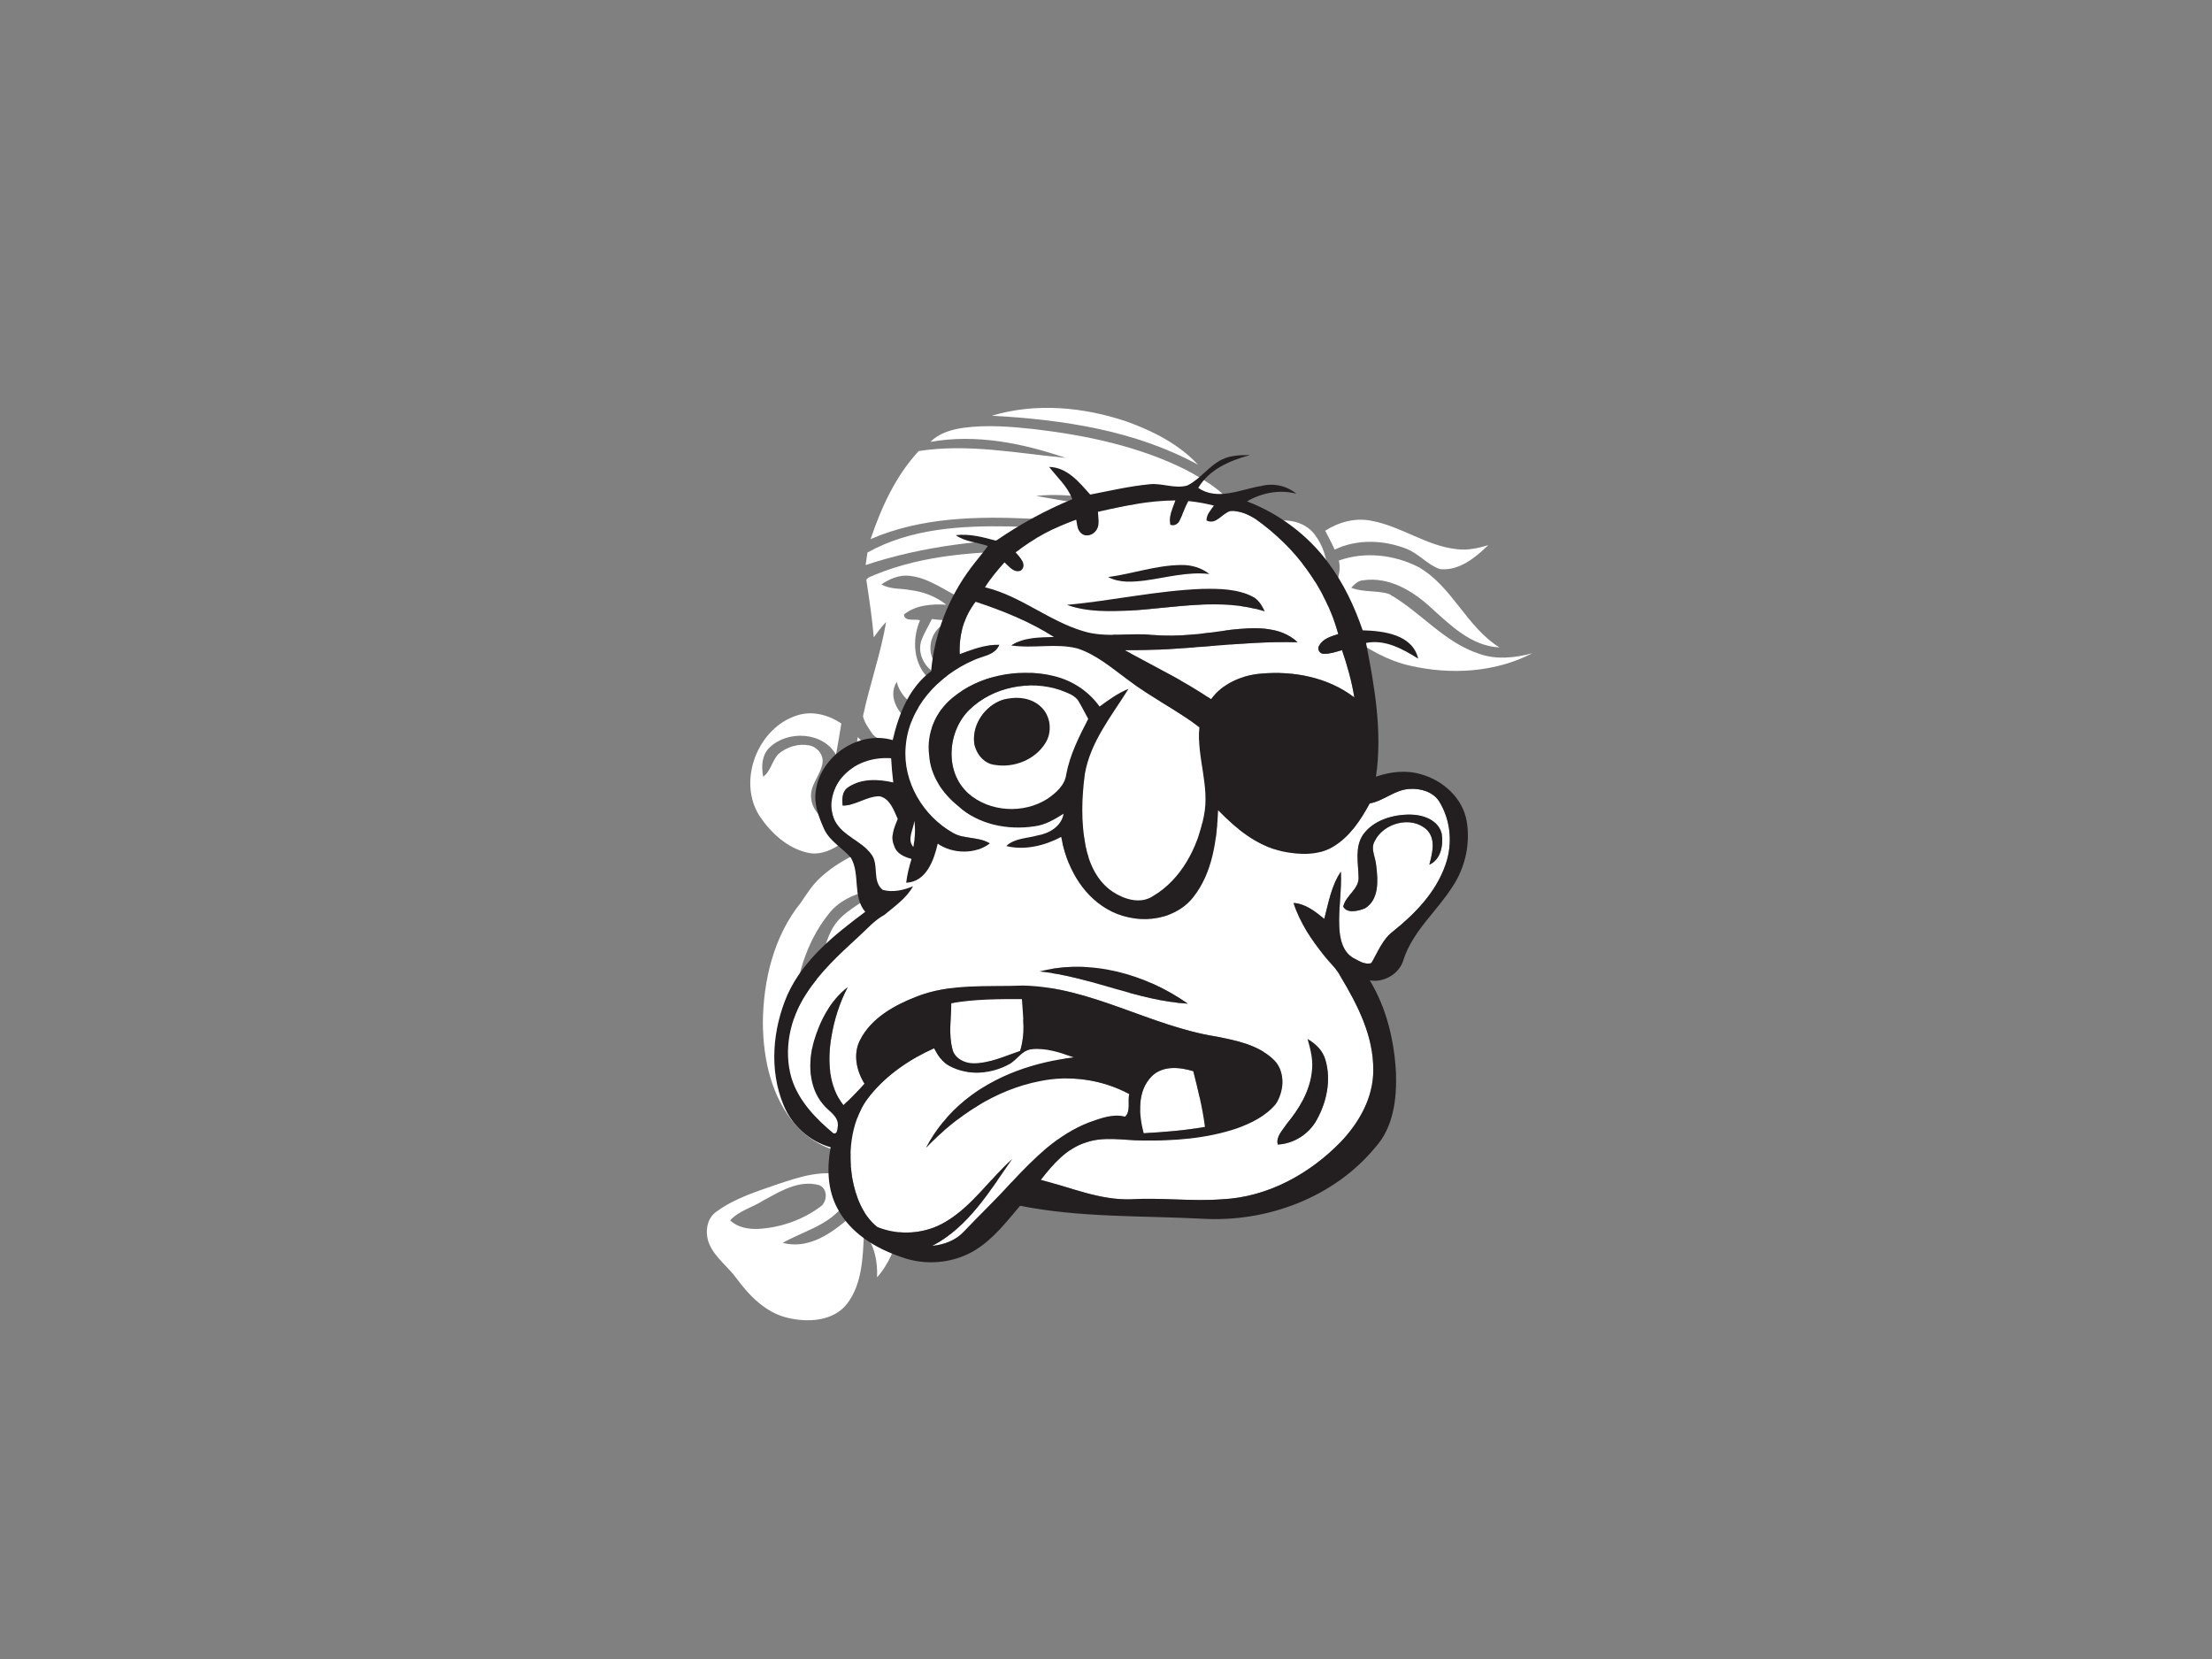 <?xml version="1.0" encoding="utf-8"?>
<!-- Generator: Adobe Illustrator 17.0.0, SVG Export Plug-In . SVG Version: 6.00 Build 0)  -->
<!DOCTYPE svg PUBLIC "-//W3C//DTD SVG 1.1//EN" "http://www.w3.org/Graphics/SVG/1.1/DTD/svg11.dtd">
<svg version="1.1" id="Layer_1" xmlns="http://www.w3.org/2000/svg" xmlns:xlink="http://www.w3.org/1999/xlink" x="0px" y="0px"
	 width="800px" height="600px" viewBox="0 0 800 600" enable-background="new 0 0 800 600" xml:space="preserve">
<rect x="0" y="0" width="800" height="600" fill="#808080" stroke="none"/>
<path fill="#FFFFFF" d="M358.72,150.35c15.93-4.8,33.31-3.15,48.92,2.16c9.42,3.42,18.75,8.14,25.65,15.57
	C410.52,155.64,384.3,151.75,358.72,150.35z"/>
<path fill="#FFFFFF" d="M348.51,154.71c8.49-1.13,17.08-0.43,25.55,0.49c18.93,2.24,37.98,6.22,55.11,14.86
	c7,3.79,14.47,8.06,18.33,15.34c1.69,2.49,2.92,5.26,3.57,8.21c-18.59-7.15-38.1-12.04-57.94-13.92c-6.11-0.5-12.28-1.03-18.39-0.33
	c25.69,4.71,52.34,7.47,76.21,18.82c0,1.78,0,3.55,0.02,5.33c-23.7-6.72-48.45-9.14-73.02-8.85c-21.91,0.37-44.02,2.75-64.89,9.7
	c0.21-1.52,0.45-3.02,0.67-4.52c15.52-8.71,33.84-9.76,51.25-9.46c19.1,0.45,38.1,2.73,57.2,3.29c-16.2-3.2-32.69-4.98-49.16-6.07
	c-19.54-0.92-39.92-0.55-58.16,7.38c3.89-11.48,9.07-22.9,17.41-31.85c17.65-2.77,35.51,0.76,53.11,2.47
	c-15.61-5.34-32.41-8.73-48.88-5.78C339.67,156.59,344.17,155.34,348.51,154.71z"/>
<path fill="#FFFFFF" d="M479.28,191.94c4.97-3.17,11-4.82,16.87-3.56c10.75,2.01,19.9,9.16,30.89,10.25
	c3.81,0.49,7.59-0.42,11.23-1.46c-4.71,4.49-10.47,9.33-17.43,8.67c-4.56-1.53-7.7-5.63-12.18-7.36c-8.23-3.23-17.9-3.6-25.96,0.3
	C481.65,196.45,480.45,194.2,479.28,191.94z"/>
<path fill="#FFFFFF" d="M461.44,188.46c5.18-0.84,10.93,0.59,14.14,5c5.67,7.53,6.3,19.26,0.23,26.73
	c-0.45-6.61,0.28-13.56-2.32-19.81c-0.77-2.18-2.77-3.38-4.74-4.31c3.16,8.4,5.02,18.3,1.06,26.74c-2.07,4.53-7.49,5.69-11.95,4.59
	c-1.02-2.27-2.21-4.45-3.68-6.46c-0.57-10.18,3.36-20.4,0.51-30.47c1.9,0.38,4.14,0.83,4.97,2.87c2.84,6.12,1.93,13.12,3,19.64
	C467.31,205.61,465.75,195.64,461.44,188.46z"/>
<path fill="#FFFFFF" d="M316.67,207.77c17.82-7.25,37.37-8.32,56.39-8.41c18.66,0.03,37.28,1.47,55.93,1.97
	c7.27,0.08,14.86,1.39,20.87,5.74c-0.11,6.94-0.11,13.96-1.89,20.72c-1.83-1.65-3.84-3.05-6.06-4.1c1.68,9.5,9.04,17.38,8.73,27.35
	c0.18,4.38-2.98,8.03-6.6,10.07c-3.88,2.38-8.38,3.34-12.78,4.22c5.23,6.58,15.36,4,20.56-1.29c1.53,12.46,2.16,25.07,0.92,37.58
	c-10.97-4.71-23.95-5.12-35.17-1.11c11.05,1.67,22.74,1.06,33.11,5.79c9.98,5.09,15.67,15.38,19.57,25.44
	c7.44,16.39,9.19,35.21,5.45,52.78c-2.43,11-7.97,22.36-18.38,27.77c-14.61,7.87-31.11,11.32-47.38,13.75
	c-11.87,1.58-23.87,2.68-35.85,2.21c-12.68-1.1-25.41-2.2-37.86-4.99c0.63-3.63,1.53-7.19,2.54-10.72
	c8.22,3.71,17.4,3.05,26.18,3.19c18.36,0.46,37.02,1.07,55.02-3.27c4.93-1.27,9.83-2.84,14.3-5.33
	c-28.18,3.88-56.79,7.06-85.21,3.88c-3.19-0.26-6.18-1.44-9.17-2.49c0.56-1.32,1.12-2.62,1.69-3.93c24.5,2,49.32,1.1,73.51-3.4
	c13.07-2.59,26.15-6.03,38.11-11.99c4.81-6.53,4.75-15.47,3.18-23.13c-2.64-11.26-8.32-21.86-16.2-30.32
	c-8.23-6.49-19.56-5.32-29.27-3.92c-28.68,4.92-57.94,6.24-86.95,4.11c-7.84-0.74-15.51,4.09-18.83,11.1
	c-2.92,6.37-4.76,13.2-5.91,20.1c-1.19,8.29-1.66,17.83,3.71,24.85c4.5,5.66,12.3,5.81,18.41,8.75c-0.55,1.1-1.08,2.2-1.61,3.31
	c-6.99-1.52-12.73-6.16-19.6-7.99c4.14,5.72,10.47,9.4,17.18,11.3c-1.57,3.38-3.17,6.75-4.5,10.24
	c-9.31,0.15-18.73-3.52-24.91-10.59c-8.91-10.04-11.91-23.95-12-37.06c0.12-15.36,3.92-31.35,13.73-43.49
	c2.24-3.29,4.37-6.74,7.41-9.37c8.43-7.64,19.46-11.33,30.08-14.8c-6.27-0.69-12.6-0.05-18.75,1.24
	c-1.6-12.33-0.03-24.76,1.86-36.96c3.18,3.21,6.55,7.72,11.68,7.01c2.22-0.11,6.35-1.6,5.06-4.47c-3.46-2.23-8.65-0.17-11.42-3.67
	c-1.34-2-2.95-4.08-3.44-6.44c2.43-11.43,6.42-22.52,8.37-34.06c-1.67,1.7-3.06,3.64-4.47,5.55c-0.59-6.98-1.66-13.89-2.69-20.81
	C314.04,208.56,315.56,208.38,316.67,207.77 M318.79,211.34c3.12,1.88,6.93,1.37,10.39,2.07c4.75,0.54,9.32,2.31,13.08,5.3
	c-5.27-0.34-11.08,0.09-15.34,3.55c0.24,2.71,3.94,1.48,5.83,2.06c-3.04,6.98-2.48,16.19,3.56,21.41c3.27,3,7.92,3.39,12.13,2.9
	c-1.3,2.66-2.39,5.85-5.46,6.94c-7.35,3.8-16.75-1.13-18.68-8.97c-3.62,5.93,1.32,12.65,6.49,15.6c3.54,0.88,7.23,0.94,10.88,1.01
	c-4.53,13.31-3.3,29.7,7.15,39.95c16.25,15.81,45.93,13.24,59.67-4.66c4.19-4.77,6.07-11.32,5.4-17.58
	c-0.67-2.8-0.98-6.34-3.89-7.75c0.04,4.57-0.49,9.22-2.68,13.31c-6.27,12.71-20.52,19.97-34.33,20.39c-5.23,0-11.06-0.03-15.27-3.6
	c-6.58-4.73-9.02-13.38-8.13-21.15c1.18-11.03,6.4-21.66,14.5-29.25c5.31-5.17,13.12-6.08,18.85-10.63
	c-10.59-1.03-19.55,5.31-28.45,9.95c3.1-7.36,8.78-13.07,13.94-18.98c-1.06-5.27-5.85-8.34-10.29-10.62
	c-3.46-1.7-6.26-4.48-9.83-5.94c-6.37-2.84-12.09-7.57-19.22-8.38C325.38,207.77,321.8,209.32,318.79,211.34 M400.94,225.29
	c2,4.74,3.25,9.76,5.31,14.48c1.58,3.64,4.69,6.88,8.77,7.45c4.99,0.71,10.34,0.11,14.78-2.4c4.3-2.44,7.22-6.97,8.08-11.8
	c0.31-5.25-2.79-10.05-6.73-13.27c2.2-0.9,7.49-1.34,6.09-4.85C424.35,213.22,412.08,219.52,400.94,225.29 M430.94,254.47
	c-4.31,1.24-8.72,0.12-12.8-1.36c4.16,7.52,15.03,7.69,21.75,3.79c3.47-1.84,3.67-6.11,2.28-9.36
	C439.06,250.71,435.39,253.56,430.94,254.47 M299.64,330.61c-8.14,10.21-11.98,23.41-12.48,36.33c-0.36,9.64,2.28,20.4,10.63,26.2
	c-7.06-14.08-4.56-30.57-0.98-45.26c1.55-5.14,2.61-10.76,6.26-14.91c4.01-4.6,9.96-6.84,14.14-11.26
	C310.59,322.59,303.81,325.15,299.64,330.61 M454.9,335.12c0.76,8.26,4.81,15.76,6.17,23.92c2.12,11.09,2.78,23.66-3.58,33.55
	c-2.18,3.62-5.88,5.73-9.23,8.08c4.46-0.78,9.19-1.6,12.82-4.54c5.48-4.25,7.3-11.55,7.35-18.19c0.01-11.07-3.17-21.9-7.48-32.01
	C459.18,342.2,457.77,338.18,454.9,335.12z"/>
<path fill="#FFFFFF" d="M484.22,202.72c9.37-3.34,19.94-2.12,28.73,2.33c12.31,7,17.37,21.67,29.37,29.1
	c-10.24-0.49-17.8-8.08-24.95-14.53c-6.56-6.02-15.19-11.16-24.43-9.74c-1.84,0.1-3.07,1.49-4.25,2.7c4.35,1.69,9.15,0.9,13.58,2.19
	c11.42,6.41,19.95,17.54,32.69,21.69c6.23,2.21,12.94,1.47,19.2-0.19c-13.42,6.95-29.44,7.84-44.02,4.52
	c-8.13-1.77-15.4-6.02-22.14-10.74c-3.36-2.58-7.31-5.57-7.87-10.07C481.03,214.11,485.7,208.99,484.22,202.72z"/>
<path fill="#FFFFFF" d="M417.5,222.66c4.65-1.14,10.11-1.16,14.08,1.88c2.83,2.18,3.39,6.16,2.51,9.45
	c-0.98,4.98-5.69,8.07-10.14,9.73c-4.41,1.67-10.37,1.87-13.58-2.15c-2.73-4.27-1.5-9.77,0.07-14.25
	C411.35,224.31,414.86,223.55,417.5,222.66 M422.03,223.14c-3.26,0.47-5.6,3.76-4.84,7.01c0.75,4.49,4.03,9.24,8.82,9.88
	c5.17-0.18,7.42-6.66,6.01-10.98C431.06,224.71,426.34,221.82,422.03,223.14z"/>
<path fill="#FFFFFF" d="M333.45,231.06c1.01-2.48,2.42-4.77,3.58-7.18c6.31,0.86,13.13,0.3,18.94,3.29
	c2.44,3.24,2.23,8.14-0.14,11.4c-3.46,4.82-10.12,7.3-15.84,5.57C334.75,242.59,331.22,236.21,333.45,231.06 M340.42,226.37
	c-3.52,2.52-4.87,7.62-3.23,11.59c1.68,4.04,7.81,5.07,10.77,1.87c1.77-1.8,2.5-4.4,2.52-6.87
	C351.14,227.96,344.51,224.55,340.42,226.37z"/>
<path fill="#FFFFFF" d="M288.48,258.67c5.41-1.7,11.21-0.08,15.8,2.98c-0.57,3.77-1.27,7.53-1.93,11.29
	c-4.71-8.28-17.43-8.93-23.99-2.63c-2.86,2.72-3.08,6.95-2.34,10.6c2.84-2.06,3.18-5.89,5.58-8.28c2.98-2.52,7.13-3.79,11.01-3.06
	c2.89,0.52,5.29,3.34,4.87,6.35c-0.71,4.6-4.96,8.3-4.06,13.2c0.56,4.22,3.98,7.18,7.45,9.22c0.71,2.5,1.45,5,2.21,7.5
	c-3.27,2.03-7.14,3.51-11.01,2.54c-7.33-1.63-13.22-7.11-17.32-13.17C266.51,282.39,274.06,263.06,288.48,258.67z"/>
<path fill="#FFFFFF" d="M459.07,264.29c4.74-3.75,10.71-6.44,16.89-5.5c7.81,1.02,16.14,6.68,16.71,15.14
	c0.6,9.15-3.49,17.9-8.44,25.35c-4.46,5.94-8.77,13.48-16.84,14.64c-3.46-3.33-6.42-7.18-10.3-10.04c0.08-0.61,0.26-1.84,0.35-2.45
	c3.24-0.4,7.11-0.83,8.94-3.96c3.6-6.29,1.15-14.17,4.47-20.56c2.41-4.54,8.61-5.68,13.1-3.88c1.2,0.34,1.36,1.78,1.69,2.79
	c0.75,3.23,1.25,6.53,2.5,9.63c3.37-4.15,3.2-11.13-1.41-14.31c-5.9-4.1-14.44-3.73-20.24,0.38c-3.9,2.72-5.52,7.78-4.68,12.35
	c0.72,4.55,1.93,10.28-2.58,13.33C460.21,286.24,459.82,275.25,459.07,264.29z"/>
<path fill="#FFFFFF" d="M300.79,292.74c-2.43-2.27-1.91-5.89,0.03-8.28C301.01,287.21,301,289.98,300.79,292.74z"/>
<path fill="#FFFFFF" d="M392.16,339.61c7.27,0.49,13.62-4.13,20.79-4.19c3.07-0.29,3.28,3.37,4,5.54c0.76,4.6,2.54,9.73,0.26,14.15
	c-5.07,1.91-9.84,4.77-15.19,5.85c-3.39,0.78-7.64-0.74-8.44-4.43C392.23,350.98,393.25,345.2,392.16,339.61z"/>
<path fill="#FFFFFF" d="M345.2,341.24c12.06,0.51,24.2,0.82,36.19-0.91c-1.06,7.55-0.05,15.59-3.28,22.7
	c-2.84,4.83-8.99,5.94-14.03,7.12c-5.86,1.15-13.49,1.69-17.34-3.88C342.08,358.77,344.24,349.46,345.2,341.24z"/>
<path fill="#FFFFFF" d="M341.06,382.08c10.68-8.11,24.28-11.87,37.58-11.65c-1.37,2.28-4.12,2.72-6.31,3.87
	c-14.54,6.61-29.12,15.72-36.71,30.32c-6.86,12.25-7.08,26.6-10.19,39.97c-1.42,6.3-3.89,12.49-8.23,17.37
	c0.25-5.73-0.9-11.69-4.73-16.14c-0.41,8.72-0.56,18.33-6.05,25.62c-5,6.49-14.25,6.92-21.6,5.16c-7.83-1.85-13.73-7.87-18.35-14.12
	c-3.02-4.26-7.56-7.37-9.79-12.2c-1.82-3.97-1.39-9.49,2.48-12.1c6.56-4.81,14.46-7.25,22.05-9.89c7.82-2.59,16.25-5.49,24.49-3.04
	c1.25,3.9,1.32,8.5-1.52,11.75c-5.46,6.42-14.02,8.47-21.1,12.5c11.08,2.8,20.15-5.5,27.73-12.25c0.39,0.45,1.17,1.35,1.56,1.8
	c1.98-5.27,1.84-11.17,4.53-16.2c1.92-3.38,2.37-7.3,3.65-10.92C324.36,400.32,331.22,389.48,341.06,382.08 M276.1,434.16
	c-3.93,2.55-8.8,3.63-12.03,7.21c2.65,2.52,6.42,3.19,9.97,3.09c8.02-0.41,16.02-3.16,22.51-7.93c2.83-1.73,2.94-6.95-0.52-7.97
	C288.88,426.7,282.13,430.87,276.1,434.16z"/>
<path fill="#FFFFFF" d="M355.35,388.04c8.05-3.43,15.31-10.21,24.64-9.28c2.79-0.18,4.81,2.2,5.29,4.76
	c1.22,5.57,0.48,11.32,1.24,16.95c-10.75,0.86-21.55,1.47-32.34,0.87C354.45,396.89,355,392.47,355.35,388.04z"/>
<path fill="#FFFFFF" d="M306.84,421.34c1.59,0.46,3.16,0.98,4.74,1.49c-0.35,0.6,0.07,1.95-0.99,1.93
	C309.19,423.78,308,422.57,306.84,421.34z"/>
<path fill="#FFFFFF" d="M397.09,185.11c9.19-2.15,18.51-4.08,28-4.12c-1,2.82-2.41,5.7-1.85,8.79c1.3,0.51,2.52-0.08,3.22-1.23
	c1.24-2.38,2.02-4.98,3.31-7.34c3.11,0.33,6.21,0.84,9.25,1.65c-1.13,1.66-2.71,3.2-2.67,5.37c3.47,1.76,5.61-2.57,8.62-3.38
	c3.3-0.25,6.46,1.16,9.19,2.9c14.21,10.03,25.16,24.72,29.85,41.56c-2.49,0.82-5.39,1.56-6.8,4c-1.08,1.34,0.05,3.36,1.8,3.14
	c2.17,0.05,4.25-0.77,6.35-1.31c1.93,5.58,3.51,11.28,4.46,17.11c-9.49-7.3-22.02-9.69-33.76-8.62c-6.94,0.58-13.87,3.48-18.04,9.25
	c-9.96-6.72-20.77-12-31.28-17.75c20.91,0.44,41.64-3.45,62.56-2.85c-6.45-6.07-16.03-5.37-24.17-4.51
	c-9.34,1.31-18.74,2.72-28.19,1.86c-8.37-0.9-16.97,1.19-25.13-1.35c-12.55-3.71-22.76-12.82-35.57-15.87
	c2.03-3.25,4.51-6.17,7.05-9.02c1.62,1.42,3.43,3.99,5.91,2.97c2.49-2.09-0.44-4.92-1.88-6.6c6.55-5.16,14.02-9.07,21.89-11.8
	c0.45,1.66,0.37,3.74,1.85,4.93c1.7,1.52,4.46,0.59,5.49-1.26C397.82,189.67,397.16,187.26,397.09,185.11 M400.78,208.7
	c4.06,2.17,8.86,1.78,13.27,1.26c7.75-1.05,15.45-3.28,23.34-2.36c-2.93-2.31-6.61-3.35-10.3-3.26
	C418.14,204.43,409.6,207.52,400.78,208.7 M385.87,218.76c7.39,2.68,15.46,2.39,23.2,2.05c16.06-1.02,32.57-4.63,48.36,0.3
	c-1.03-2.11-2.25-4.29-4.46-5.32c-5.49-2.85-11.89-2.89-17.93-2.82C418.52,213.57,402.31,217.25,385.87,218.76z"/>
<path fill="#FFFFFF" d="M347.1,236.61c-0.35-6.76,1.52-13.64,5.76-18.97c9.83,3.25,19.54,7.15,28.3,12.73
	c-5.19,0.16-10.89,0.08-15.37,3.04c7.89,1.26,16.02-0.9,23.84,1.1c6.96,2.26,12.56,7.18,18.37,11.43
	c8.21,6.28,17.61,10.78,25.77,17.12c-1.02,10.79,3.88,21.32,1.62,32.1c-2.23,11.36-8.16,22.9-18.41,28.93
	c-4.57,3.01-10.34,1.18-14.53-1.57c-5.63-3.7-8.58-10.21-9.86-16.61c-1.63-8.59-1.39-17.45-0.22-26.08
	c2.03-11.63,9.71-20.96,15.78-30.71c-3.82,1.56-7.18,3.97-10.47,6.41c-4.17-5.85-10.57-9.87-17.59-11.27
	c-12.24-2.56-25.89,0.04-35.63,8.1c-6.06,4.93-9.46,12.9-8.43,20.69c0.43,7.37,4.8,13.85,10.43,18.37
	c7.31,6.82,18.04,8.9,27.71,7.42c3.86-0.48,7.25-2.5,10.49-4.55c-0.79,4.63-5.26,7.18-9.52,7.88c-3.77,1.08-8.23,0.95-11.21,3.81
	c6.67,1.65,13.9-0.13,19.88-3.3c1.8,10.35,7.18,20.63,16.49,26.05c9.68,5.77,23.95,4.98,31.27-4.25c6.98-8.83,8.48-20.56,8.98-31.45
	c6.48,6.7,14.09,12.91,23.41,14.93c6.01,1.22,12.79,1.52,18.23-1.78c5.98-3.59,9.93-9.6,13.18-15.61c5.16-0.9,9.19-5.07,14.54-5.24
	c3.83-0.24,8.14,0.98,10.43,4.27c4.36,6.82,5.15,15.66,2.4,23.25c-3.43,9.85-10.92,17.59-18.91,23.98
	c-3.86,2.89-5.5,7.49-7.86,11.47c-2.3,0.75-4.47-0.78-6.42-1.77c-4.1-2.27-5.06-7.35-5.21-11.62c-0.27-6.57,0.95-13.1,0.6-19.66
	c-3.45,5.09-4.46,11.25-6,17.08c-3.26-2.68-6.74-5.47-11.14-5.77c2.28,7.23,6.68,13.53,11.38,19.4c1.89,2.38,4.26,4.41,5.64,7.19
	c6.19,10.29,11.98,21.59,11.84,33.91c0.06,9.86-5.09,18.92-11.72,25.89c-11.25,11.6-26.52,20.02-42.88,20.78
	c-11.01,0.86-22.04-0.66-33.05,0.01c-11.3,0.37-21.81-4.31-32.56-7.03c4.38-5.61,9.37-11.42,16.43-13.57
	c6.5-2.22,13.4-0.73,20.09-0.67c11.52,0.19,23.25-0.65,34.24-4.33c5.26-1.87,10.55-4.47,14.19-8.83c3.28-4.91,3.48-12.37-1.2-16.5
	c-5.54-4.99-13.17-6.53-20.27-7.92c-23.93-3.77-45.31-17.93-69.91-18.45c-12.93,0.51-26.41-0.85-38.71,4.07
	c-7.96,3.11-16.21,7.7-20.23,15.6c-2.66,5.09-1.32,11.16,1.59,15.84c-2.41,2.71-4.99,5.26-7.64,7.75
	c-5.41-6.94-5.76-16.28-4.37-24.61c1.03-6.28,2.98-12.41,5.92-18.05c-6.23,4.8-10.06,12.11-12.23,19.54
	c-2.11,7.54-2,16.54,3.29,22.79c1.89,2.44,5.49,4.11,5.4,7.64c-0.26,0.94,0.02,3.24-1.61,2.87c-6.43-5.34-12.6-11.74-15.15-19.9
	c-3.02-10.25-0.59-21.56,5.19-30.39c4.98-7.86,11.86-14.23,18.66-20.47c3.2-2.83,5.96-6.21,9.77-8.27
	c3.71-3.13,7.91-5.96,10.31-10.32c-3.44,1.42-7.31,2.32-10.98,1.3c-3.92-3.18-1.25-9.05-4.05-12.81
	c-3.59-4.91-10.33-6.59-13.23-12.13c-2.69-5.5-0.85-12.44,3.37-16.66c4.34-4.52,10.81-6.46,16.97-6c0.15,2.92,0.42,5.84,0.77,8.75
	c-5.37-1.22-11.61-1.54-16.31,1.77c-2.22,1.44-2.25,4.23-1.99,6.59c4.73,0.05,8.62-3.36,13.31-3.37c3.81,0.79,5.17,5.09,6.61,8.21
	c-1.26,3.07-2.79,6.51-1.26,9.82c0.86,2.78,3.68,3.94,6.26,4.64c-0.88,2.81-1.59,5.67-1.95,8.61c7.28-0.3,10.04-8.16,11.41-14.12
	c5.39,3.71,13.59,3.94,18.82-0.11c-4.07-2.47-9.15-1.46-13.25-3.79c-10.9-6.13-18.28-18.55-17.16-31.19
	c1.03-14.12,11.86-25.75,24.43-31.19c3.27-1.61,7.79-1.82,9.42-5.63C356.39,233.04,351.68,234.86,347.1,236.61 M492.89,301.98
	c-2.92,4.5-1.68,9.96-1.55,14.96c0.43,4.61-4.67,6.8-5.54,10.96c1.41,2.61,5.55,1.56,7.84,0.62c5.18-3.11,4.75-10.15,4.09-15.35
	c-0.16-2.99-2.2-6.14-0.56-8.96c3.2-6.58,13.19-9.3,18.78-4.19c3.49,3.4,2.05,8.56,1,12.69c4.2-1.82,5.12-7.19,4.45-11.24
	c-1.22-4.94-6.83-6.84-11.38-6.86C503.72,294.58,496.68,296.6,492.89,301.98 M375.98,351.34c18.3,1.87,35.19,10.53,53.6,11.65
	C414.33,352.26,394.37,346.63,375.98,351.34 M472.9,375.75c1.11,3.92,2.16,8.01,1.5,12.13c-0.8,7.05-4.64,13.25-9.06,18.62
	c-1.41,2.24-3.97,4.53-3.21,7.43c5.77-0.27,11.32-3.81,14.07-8.9c3.62-6.46,5.28-14.4,3.18-21.62
	C478.44,380.01,475.87,377.46,472.9,375.75z"/>
<path fill="#FFFFFF" d="M350.66,256.63c8.48-8.22,21.74-10.8,32.84-7.04c2.41,1,5.38,1.77,6.71,4.25c1.19,2,2.21,4.11,3.36,6.15
	c-3.32,6.43-6.64,12.99-7.97,20.16c-0.5,3.87-3.69,6.61-6.72,8.71c-8.64,5.57-21.01,4.9-28.74-1.98
	C341.49,279.17,342.65,264.36,350.66,256.63 M362.19,253.26c-5.96,2.22-10.38,8.49-9.9,14.92c0.31,4.01,3.36,8.03,7.54,8.46
	c6.84,1.13,14.38-1.8,18.15-7.74c2.71-4.06,2.08-10-1.55-13.3C372.7,252.02,366.88,251.74,362.19,253.26z"/>
<path fill="#FFFFFF" d="M330.33,306.33c-2.44-2.65,0.05-6.45,0.37-9.47C331.1,300.01,330.93,303.2,330.33,306.33z"/>
<path fill="#FFFFFF" d="M344.04,362.82c8.43-1.48,17.01-1.5,25.55-1.48c0.38,6.25,1.31,12.68-0.67,18.77
	c-5.49,1.83-10.93,4.48-16.83,4.44c-3.18,0-6.67-1.69-7.58-4.94C342.98,374.14,344.01,368.4,344.04,362.82z"/>
<path fill="#FFFFFF" d="M314.87,395.95c6.1-7.42,14.25-12.94,22.97-16.83c1.3,2.51,2.91,5.05,5.52,6.4
	c6.64,3.61,15.15,2.98,21.65-0.64c2.86-1.54,4.56-5.03,8.02-5.4c5.28-0.57,10.47,1.21,15.4,2.94c-14.15,1.66-28.27,6.38-39.4,15.48
	c-5.79,4.7-10.63,10.56-14.1,17.17c11.13-11.54,25.13-20.93,41.06-24.04c10.94-2.29,22.57-0.64,32.42,4.64
	c-0.63,2.59,0.64,6.27-1.55,8.18c-4.43-1.16-8.82,0.61-12.95,2.05c-11.34,4.35-20.12,13.13-28.23,21.86
	c-5.52,6.1-11.48,11.78-17.14,17.74c-2.98,3.16-7.16,4.68-11.4,5.09c13.05-6.78,20.79-19.78,28.94-31.43
	c-8.25,7.34-14.43,17.04-24.11,22.73c-7.32,4.43-16.77,5.09-24.66,1.86c-5.34-4.26-7.89-11.08-9.07-17.61
	C306.55,415.8,308.04,404.25,314.87,395.95z"/>
<path fill="#FFFFFF" d="M416.44,389.35c3.97-4.07,10.16-3.46,15.14-1.94c1.68,6.64,3.33,13.31,4.2,20.13
	c-7.31,1.34-14.74,1.89-22.15,2.31C411.88,403.11,411.19,394.76,416.44,389.35z"/>
<path fill="#231F20" d="M442.1,166.11c3.09-1.48,6.61-1.52,9.98-1.53c-7.23,1.99-14.73,5.11-18.72,11.88
	c7.01,4.75,15.35,0.52,22.77-0.7c4.44-1.12,9.17-0.13,12.72,2.8c-6.06-1.61-12.49-0.34-17.85,2.76c11.63,4.47,22,12.19,29.4,22.24
	c5.51,7.34,9.45,15.74,12.43,24.4c7.51,0.21,18,1.46,20.08,10.25c-5.63-3.5-11.94-7.06-18.86-5.68c3.1,15.88,5.96,32.17,3.59,48.37
	c5.21-1.83,10.96-2.48,16.32-0.86c7.97,2.19,15.1,8.67,16.51,17.03c1.31,8.08-0.52,16.56-5.02,23.39
	c-5.66,9.01-14.4,16.13-17.81,26.48c-1.35,5.17-7.07,8.55-12.26,7.62c6.09,10,8.87,21.76,9.49,33.38
	c0.33,9.43-0.89,19.83-7.54,27.09c-14.99,18.15-39.25,27.11-62.46,25.74c-22-1.14-44.24-0.36-65.94-4.69
	c-4.85,5.72-9.53,11.83-15.97,15.87c-8.04,5.06-18.48,5.93-27.32,2.56c-9.15-3.14-18.14-8.64-22.75-17.44
	c-3.66-6.75-3.85-14.76-2.48-22.15c-7.64-2.13-13.99-7.88-17-15.19c-5.31-12.71-4-27.5,1.38-39.96c5.79-12.82,17.15-21.79,28.13-30
	c-4.69-5.54-1.72-13.51-5.16-19.52c-3.05-3.58-7.57-5.91-9.66-10.3c-1.96-4.39-3.86-9.16-3.04-14.06
	c1.75-12.5,15.54-21.82,27.79-18.23c2.2-9.35,5.91-18.99,13.9-24.9c1.18-13.57,6.3-26.69,14.5-37.55c1.96-2.61,4.11-5.08,6.02-7.73
	c-3.83-1.41-8.21-1.49-11.6-3.93c4.95-0.59,9.82,0.7,14.56,2.01c8.65-5.95,17.87-11.03,27.59-15.02c-1.73-4.61-5.45-7.88-8.38-11.67
	c6.56,0.15,10.85,5.53,14.85,10c7.19-1.39,14.35-3.07,21.65-3.75c4.5-0.43,9.04,1.77,13.49,0.45
	C434.21,173.21,437.26,168.41,442.1,166.11 M397.09,185.11c0.07,2.15,0.73,4.56-0.54,6.52c-1.03,1.85-3.79,2.78-5.49,1.26
	c-1.48-1.19-1.4-3.27-1.85-4.93c-7.87,2.73-15.34,6.64-21.89,11.8c1.44,1.68,4.37,4.51,1.88,6.6c-2.48,1.02-4.29-1.55-5.91-2.97
	c-2.54,2.85-5.02,5.77-7.05,9.02c12.81,3.05,23.02,12.16,35.57,15.87c8.16,2.54,16.76,0.45,25.13,1.35
	c9.45,0.86,18.85-0.55,28.19-1.86c8.14-0.86,17.72-1.56,24.17,4.51c-20.92-0.6-41.65,3.29-62.56,2.85
	c10.51,5.75,21.32,11.03,31.28,17.75c4.17-5.77,11.1-8.67,18.04-9.25c11.74-1.07,24.27,1.32,33.76,8.62
	c-0.95-5.83-2.53-11.53-4.46-17.11c-2.1,0.54-4.18,1.36-6.35,1.31c-1.75,0.22-2.88-1.8-1.8-3.14c1.41-2.44,4.31-3.18,6.8-4
	c-4.69-16.84-15.64-31.53-29.85-41.56c-2.73-1.74-5.89-3.15-9.19-2.9c-3.01,0.81-5.15,5.14-8.62,3.38
	c-0.04-2.17,1.54-3.71,2.67-5.37c-3.04-0.81-6.14-1.32-9.25-1.65c-1.29,2.36-2.07,4.96-3.31,7.34c-0.7,1.15-1.92,1.74-3.22,1.23
	c-0.56-3.09,0.85-5.97,1.85-8.79C415.6,181.03,406.28,182.96,397.09,185.11 M347.1,236.61c4.58-1.75,9.29-3.57,14.3-3.39
	c-1.63,3.81-6.15,4.02-9.42,5.63c-12.57,5.44-23.4,17.07-24.43,31.19c-1.12,12.64,6.26,25.06,17.16,31.19
	c4.1,2.33,9.18,1.32,13.25,3.79c-5.23,4.05-13.43,3.82-18.82,0.11c-1.37,5.96-4.13,13.82-11.41,14.12c0.36-2.94,1.07-5.8,1.95-8.61
	c-2.58-0.7-5.4-1.86-6.26-4.64c-1.53-3.31,0-6.75,1.26-9.82c-1.44-3.12-2.8-7.42-6.61-8.21c-4.69,0.01-8.58,3.42-13.31,3.37
	c-0.26-2.36-0.23-5.15,1.99-6.59c4.7-3.31,10.94-2.99,16.31-1.77c-0.35-2.91-0.62-5.83-0.77-8.75c-6.16-0.46-12.63,1.48-16.97,6
	c-4.22,4.22-6.06,11.16-3.37,16.66c2.9,5.54,9.64,7.22,13.23,12.13c2.8,3.76,0.13,9.63,4.05,12.81c3.67,1.02,7.54,0.12,10.98-1.3
	c-2.4,4.36-6.6,7.19-10.31,10.32c-3.81,2.06-6.57,5.44-9.77,8.27c-6.8,6.24-13.68,12.61-18.66,20.47
	c-5.78,8.83-8.21,20.14-5.19,30.39c2.55,8.16,8.72,14.56,15.15,19.9c1.63,0.37,1.35-1.93,1.61-2.87c0.09-3.53-3.51-5.2-5.4-7.64
	c-5.29-6.25-5.4-15.25-3.29-22.79c2.17-7.43,6-14.74,12.23-19.54c-2.94,5.64-4.89,11.77-5.92,18.05
	c-1.39,8.33-1.04,17.67,4.37,24.61c2.65-2.49,5.23-5.04,7.64-7.75c-2.91-4.68-4.25-10.75-1.59-15.84
	c4.02-7.9,12.27-12.49,20.23-15.6c12.3-4.92,25.78-3.56,38.71-4.07c24.6,0.52,45.98,14.68,69.91,18.45
	c7.1,1.39,14.73,2.93,20.27,7.92c4.68,4.13,4.48,11.59,1.2,16.5c-3.64,4.36-8.93,6.96-14.19,8.83c-10.99,3.68-22.72,4.52-34.24,4.33
	c-6.69-0.06-13.59-1.55-20.09,0.67c-7.06,2.15-12.05,7.96-16.43,13.57c10.75,2.72,21.26,7.4,32.56,7.03
	c11.01-0.67,22.04,0.85,33.05-0.01c16.36-0.76,31.63-9.18,42.88-20.78c6.63-6.97,11.78-16.03,11.72-25.89
	c0.14-12.32-5.65-23.62-11.84-33.91c-1.38-2.78-3.75-4.81-5.64-7.19c-4.7-5.87-9.1-12.17-11.38-19.4c4.4,0.3,7.88,3.09,11.14,5.77
	c1.54-5.83,2.55-11.99,6-17.08c0.35,6.56-0.87,13.09-0.6,19.66c0.15,4.27,1.11,9.35,5.21,11.62c1.95,0.99,4.12,2.52,6.42,1.77
	c2.36-3.98,4-8.58,7.86-11.47c7.99-6.39,15.48-14.13,18.91-23.98c2.75-7.59,1.96-16.43-2.4-23.25c-2.29-3.29-6.6-4.51-10.43-4.27
	c-5.35,0.17-9.38,4.34-14.54,5.24c-3.25,6.01-7.2,12.02-13.18,15.61c-5.44,3.3-12.22,3-18.23,1.78
	c-9.32-2.02-16.93-8.23-23.41-14.93c-0.5,10.89-2,22.62-8.98,31.45c-7.32,9.23-21.59,10.02-31.27,4.25
	c-9.31-5.42-14.69-15.7-16.49-26.05c-5.98,3.17-13.21,4.95-19.88,3.3c2.98-2.86,7.44-2.73,11.21-3.81c4.26-0.7,8.73-3.25,9.52-7.88
	c-3.24,2.05-6.63,4.07-10.49,4.55c-9.67,1.48-20.4-0.6-27.71-7.42c-5.63-4.52-10-11-10.43-18.37c-1.03-7.79,2.37-15.76,8.43-20.69
	c9.74-8.06,23.39-10.66,35.63-8.1c7.02,1.4,13.42,5.42,17.59,11.27c3.29-2.44,6.65-4.85,10.47-6.41
	c-6.07,9.75-13.75,19.08-15.78,30.71c-1.17,8.63-1.41,17.49,0.22,26.08c1.28,6.4,4.23,12.91,9.86,16.61
	c4.19,2.75,9.96,4.58,14.53,1.57c10.25-6.03,16.18-17.57,18.41-28.93c2.26-10.78-2.64-21.31-1.62-32.1
	c-8.16-6.34-17.56-10.84-25.77-17.12c-5.81-4.25-11.41-9.17-18.37-11.43c-7.82-2-15.95,0.16-23.84-1.1
	c4.48-2.96,10.18-2.88,15.37-3.04c-8.76-5.58-18.47-9.48-28.3-12.73C348.62,222.97,346.75,229.85,347.1,236.61 M350.66,256.63
	c-8.01,7.73-9.17,22.54-0.52,30.25c7.73,6.88,20.1,7.55,28.74,1.98c3.03-2.1,6.22-4.84,6.72-8.71c1.33-7.17,4.65-13.73,7.97-20.16
	c-1.15-2.04-2.17-4.15-3.36-6.15c-1.33-2.48-4.3-3.25-6.71-4.25C372.4,245.83,359.14,248.41,350.66,256.63 M330.33,306.33
	c0.6-3.13,0.77-6.32,0.37-9.47C330.38,299.88,327.89,303.68,330.33,306.33 M344.04,362.82c-0.03,5.58-1.06,11.32,0.47,16.79
	c0.91,3.25,4.4,4.94,7.58,4.94c5.9,0.04,11.34-2.61,16.83-4.44c1.98-6.09,1.05-12.52,0.67-18.77
	C361.05,361.32,352.47,361.34,344.04,362.82 M314.87,395.95c-6.83,8.3-8.32,19.85-6.63,30.19c1.18,6.53,3.73,13.35,9.07,17.61
	c7.89,3.23,17.34,2.57,24.66-1.86c9.68-5.69,15.86-15.39,24.11-22.73c-8.15,11.65-15.89,24.65-28.94,31.43
	c4.24-0.41,8.42-1.93,11.4-5.09c5.66-5.96,11.62-11.64,17.14-17.74c8.11-8.73,16.89-17.51,28.23-21.86
	c4.13-1.44,8.52-3.21,12.95-2.05c2.19-1.91,0.92-5.59,1.55-8.18c-9.85-5.28-21.48-6.93-32.42-4.64
	c-15.93,3.11-29.93,12.5-41.06,24.04c3.47-6.61,8.31-12.47,14.1-17.17c11.13-9.1,25.25-13.82,39.4-15.48
	c-4.93-1.73-10.12-3.51-15.4-2.94c-3.46,0.37-5.16,3.86-8.02,5.4c-6.5,3.62-15.01,4.25-21.65,0.64c-2.61-1.35-4.22-3.89-5.52-6.4
	C329.12,383.01,320.97,388.53,314.87,395.95 M416.44,389.35c-5.25,5.41-4.56,13.76-2.81,20.5c7.41-0.42,14.84-0.97,22.15-2.31
	c-0.87-6.82-2.52-13.49-4.2-20.13C426.6,385.89,420.41,385.28,416.44,389.35z"/>
<path fill="#231F20" d="M400.78,208.7c8.82-1.18,17.36-4.27,26.31-4.36c3.69-0.09,7.37,0.95,10.3,3.26
	c-7.89-0.92-15.59,1.31-23.34,2.36C409.64,210.48,404.84,210.87,400.78,208.7z"/>
<path fill="#231F20" d="M385.87,218.76c16.44-1.51,32.65-5.19,49.17-5.79c6.04-0.07,12.44-0.03,17.93,2.82
	c2.21,1.03,3.43,3.21,4.46,5.32c-15.79-4.93-32.3-1.32-48.36-0.3C401.33,221.15,393.26,221.44,385.87,218.76z"/>
<path fill="#231F20" d="M362.19,253.26c4.69-1.52,10.51-1.24,14.24,2.34c3.63,3.3,4.26,9.24,1.55,13.3
	c-3.77,5.94-11.31,8.87-18.15,7.74c-4.18-0.43-7.23-4.45-7.54-8.46C351.81,261.75,356.23,255.48,362.19,253.26z"/>
<path fill="#231F20" d="M492.89,301.98c3.79-5.38,10.83-7.4,17.13-7.37c4.55,0.02,10.16,1.92,11.38,6.86
	c0.67,4.05-0.25,9.42-4.45,11.24c1.05-4.13,2.49-9.29-1-12.69c-5.59-5.11-15.58-2.39-18.78,4.19c-1.64,2.82,0.4,5.97,0.56,8.96
	c0.66,5.2,1.09,12.24-4.09,15.35c-2.29,0.94-6.43,1.99-7.84-0.62c0.87-4.16,5.97-6.35,5.54-10.96
	C491.21,311.94,489.97,306.48,492.89,301.98z"/>
<path fill="#231F20" d="M375.98,351.34c18.39-4.71,38.35,0.92,53.6,11.65C411.17,361.87,394.28,353.21,375.98,351.34z"/>
<path fill="#231F20" d="M472.9,375.75c2.97,1.71,5.54,4.26,6.48,7.66c2.1,7.22,0.44,15.16-3.18,21.62c-2.75,5.09-8.3,8.63-14.07,8.9
	c-0.76-2.9,1.8-5.19,3.21-7.43c4.42-5.37,8.26-11.57,9.06-18.62C475.06,383.76,474.01,379.67,472.9,375.75z"/>
</svg>

